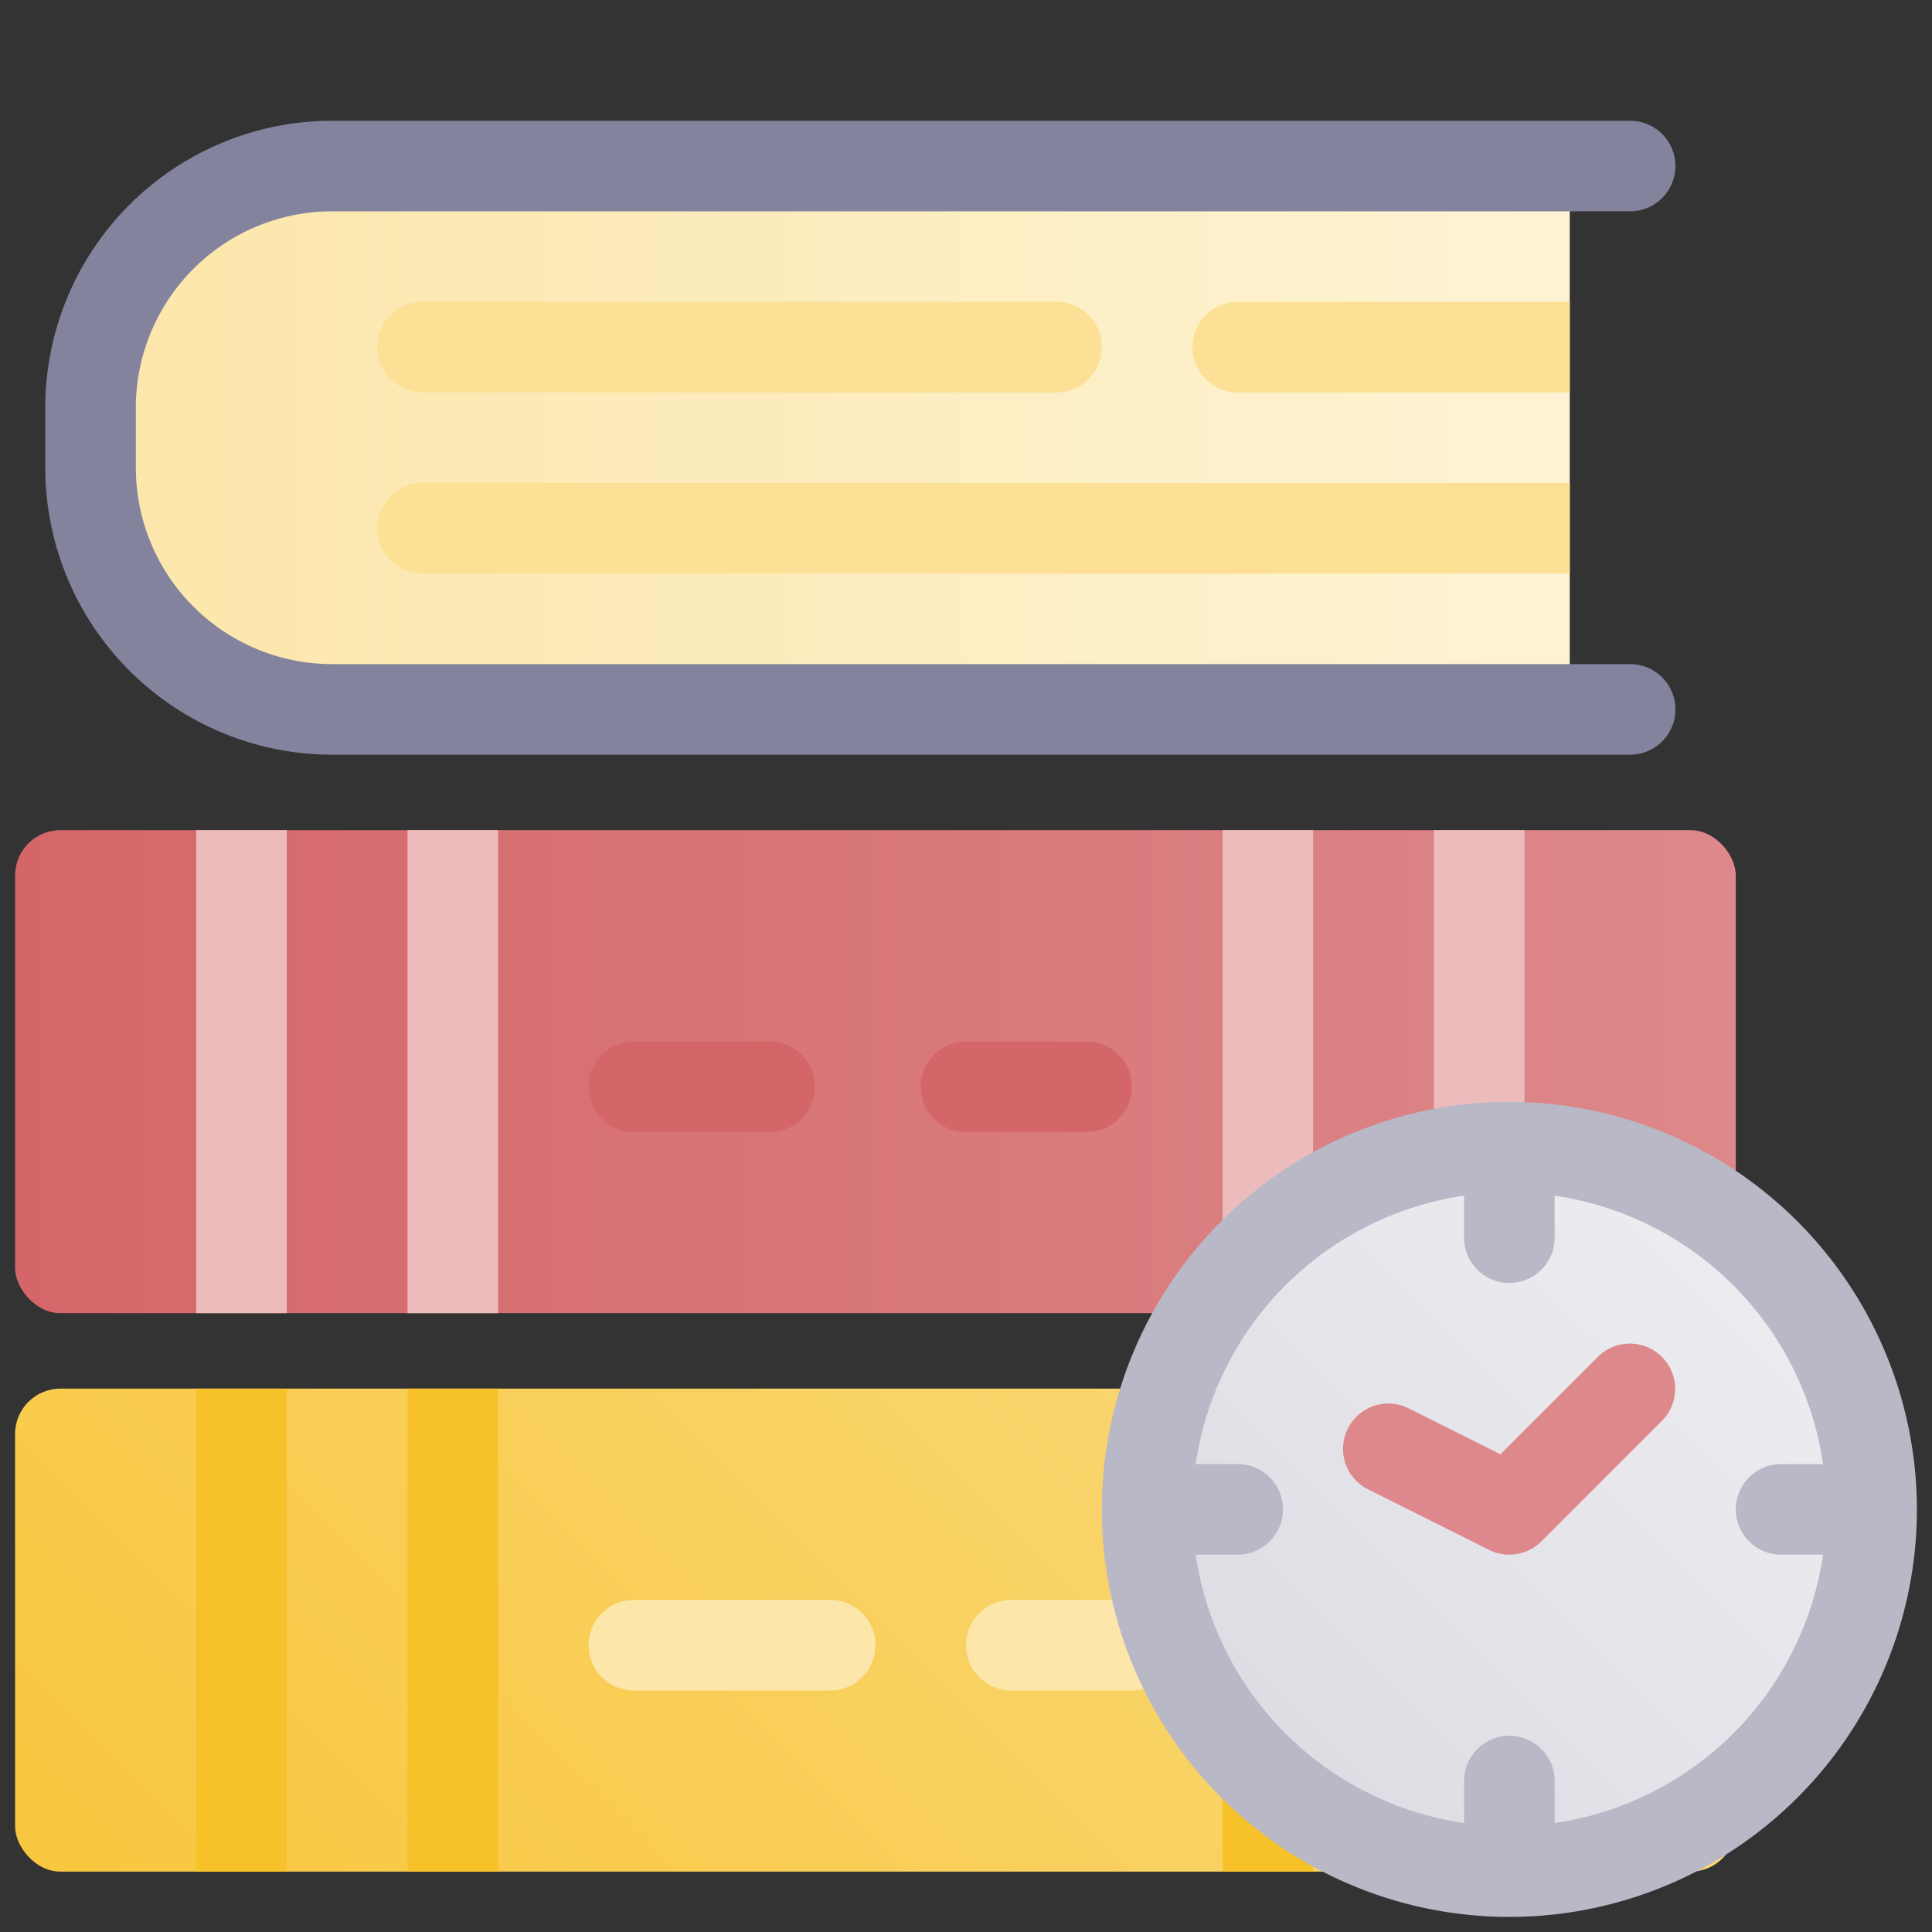 <svg height="512" viewBox="0 0 512 512" width="512" xmlns="http://www.w3.org/2000/svg" xmlns:xlink="http://www.w3.org/1999/xlink"><rect x="0" y="0" width="512" height="512" fill="#333333" stroke="none"/><linearGradient id="New_Gradient_Swatch_20" gradientUnits="userSpaceOnUse" x1="24" x2="416" y1="116" y2="116"><stop offset=".011" stop-color="#fce6aa"/><stop offset="1" stop-color="#fdf3d4"/></linearGradient><linearGradient id="New_Gradient_Swatch_2" gradientUnits="userSpaceOnUse" x1="4" x2="460" y1="284" y2="284"><stop offset="0" stop-color="#d46669"/><stop offset="1" stop-color="#dd888a"/></linearGradient><linearGradient id="New_Gradient_Swatch_5" gradientUnits="userSpaceOnUse" x1="89.515" x2="374.485" y1="574.485" y2="289.515"><stop offset=".011" stop-color="#f8c73f"/><stop offset="1" stop-color="#fada7f"/></linearGradient><linearGradient id="New_Gradient_Swatch_22" gradientUnits="userSpaceOnUse" x1="332.118" x2="467.882" y1="467.882" y2="332.118"><stop offset=".011" stop-color="#dcdce3"/><stop offset="1" stop-color="#ededf1"/></linearGradient><g id="_04-study" data-name="04-study"><g id="gradient"><path d="m88 44h328a0 0 0 0 1 0 0v144a0 0 0 0 1 0 0h-328a64 64 0 0 1 -64-64v-16a64 64 0 0 1 64-64z" fill="url(#New_Gradient_Swatch_20)"/><path d="m432 200h-344a76.086 76.086 0 0 1 -76-76v-16a76.086 76.086 0 0 1 76-76h344a12 12 0 0 1 0 24h-344a52.059 52.059 0 0 0 -52 52v16a52.059 52.059 0 0 0 52 52h344a12 12 0 0 1 0 24z" fill="#83839e"/><path d="m112 104h168a12 12 0 0 0 0-24h-168a12 12 0 0 0 0 24z" fill="#fbe095"/><path d="m328 80a12 12 0 0 0 0 24h88v-24z" fill="#fbe095"/><path d="m100 140a12 12 0 0 0 12 12h304v-24h-304a12 12 0 0 0 -12 12z" fill="#fbe095"/><rect fill="url(#New_Gradient_Swatch_2)" height="128" rx="12" width="456" x="4" y="220"/><g fill="#ecbbbc"><path d="m52 220h24v128h-24z"/><path d="m108 220h24v128h-24z"/><path d="m324 220h24v128h-24z"/><path d="m380 220h24v128h-24z"/></g><path d="m204 300h-36a12 12 0 0 1 0-24h36a12 12 0 0 1 0 24z" fill="#d46669"/><path d="m288 300h-32a12 12 0 0 1 0-24h32a12 12 0 0 1 0 24z" fill="#d46669"/><rect fill="url(#New_Gradient_Swatch_5)" height="128" rx="12" width="456" x="4" y="368"/><path d="m52 368h24v128h-24z" fill="#f7c12a"/><path d="m108 368h24v128h-24z" fill="#f7c12a"/><path d="m324 368h24v128h-24z" fill="#f7c12a"/><path d="m364 368h24v128h-24z" fill="#f7c12a"/><path d="m220 448h-52a12 12 0 0 1 0-24h52a12 12 0 0 1 0 24z" fill="#fce6aa"/><path d="m300 448h-32a12 12 0 0 1 0-24h32a12 12 0 0 1 0 24z" fill="#fce6aa"/><circle cx="400" cy="400" fill="url(#New_Gradient_Swatch_22)" r="96"/><path d="m400 292a108 108 0 1 0 108 108 108.122 108.122 0 0 0 -108-108zm12 191.129v-11.129a12 12 0 0 0 -24 0v11.129a84.17 84.17 0 0 1 -71.129-71.129h11.129a12 12 0 0 0 0-24h-11.129a84.17 84.17 0 0 1 71.129-71.129v11.129a12 12 0 0 0 24 0v-11.129a84.17 84.17 0 0 1 71.129 71.129h-11.129a12 12 0 0 0 0 24h11.129a84.17 84.17 0 0 1 -71.129 71.129z" fill="#b8b8c7"/><path d="m400 412a11.969 11.969 0 0 1 -5.362-1.267l-32-16a12 12 0 1 1 10.732-21.466l24.261 12.133 25.884-25.884a12 12 0 0 1 16.97 16.97l-32 32a11.991 11.991 0 0 1 -8.485 3.514z" fill="#dd888a"/></g></g></svg>